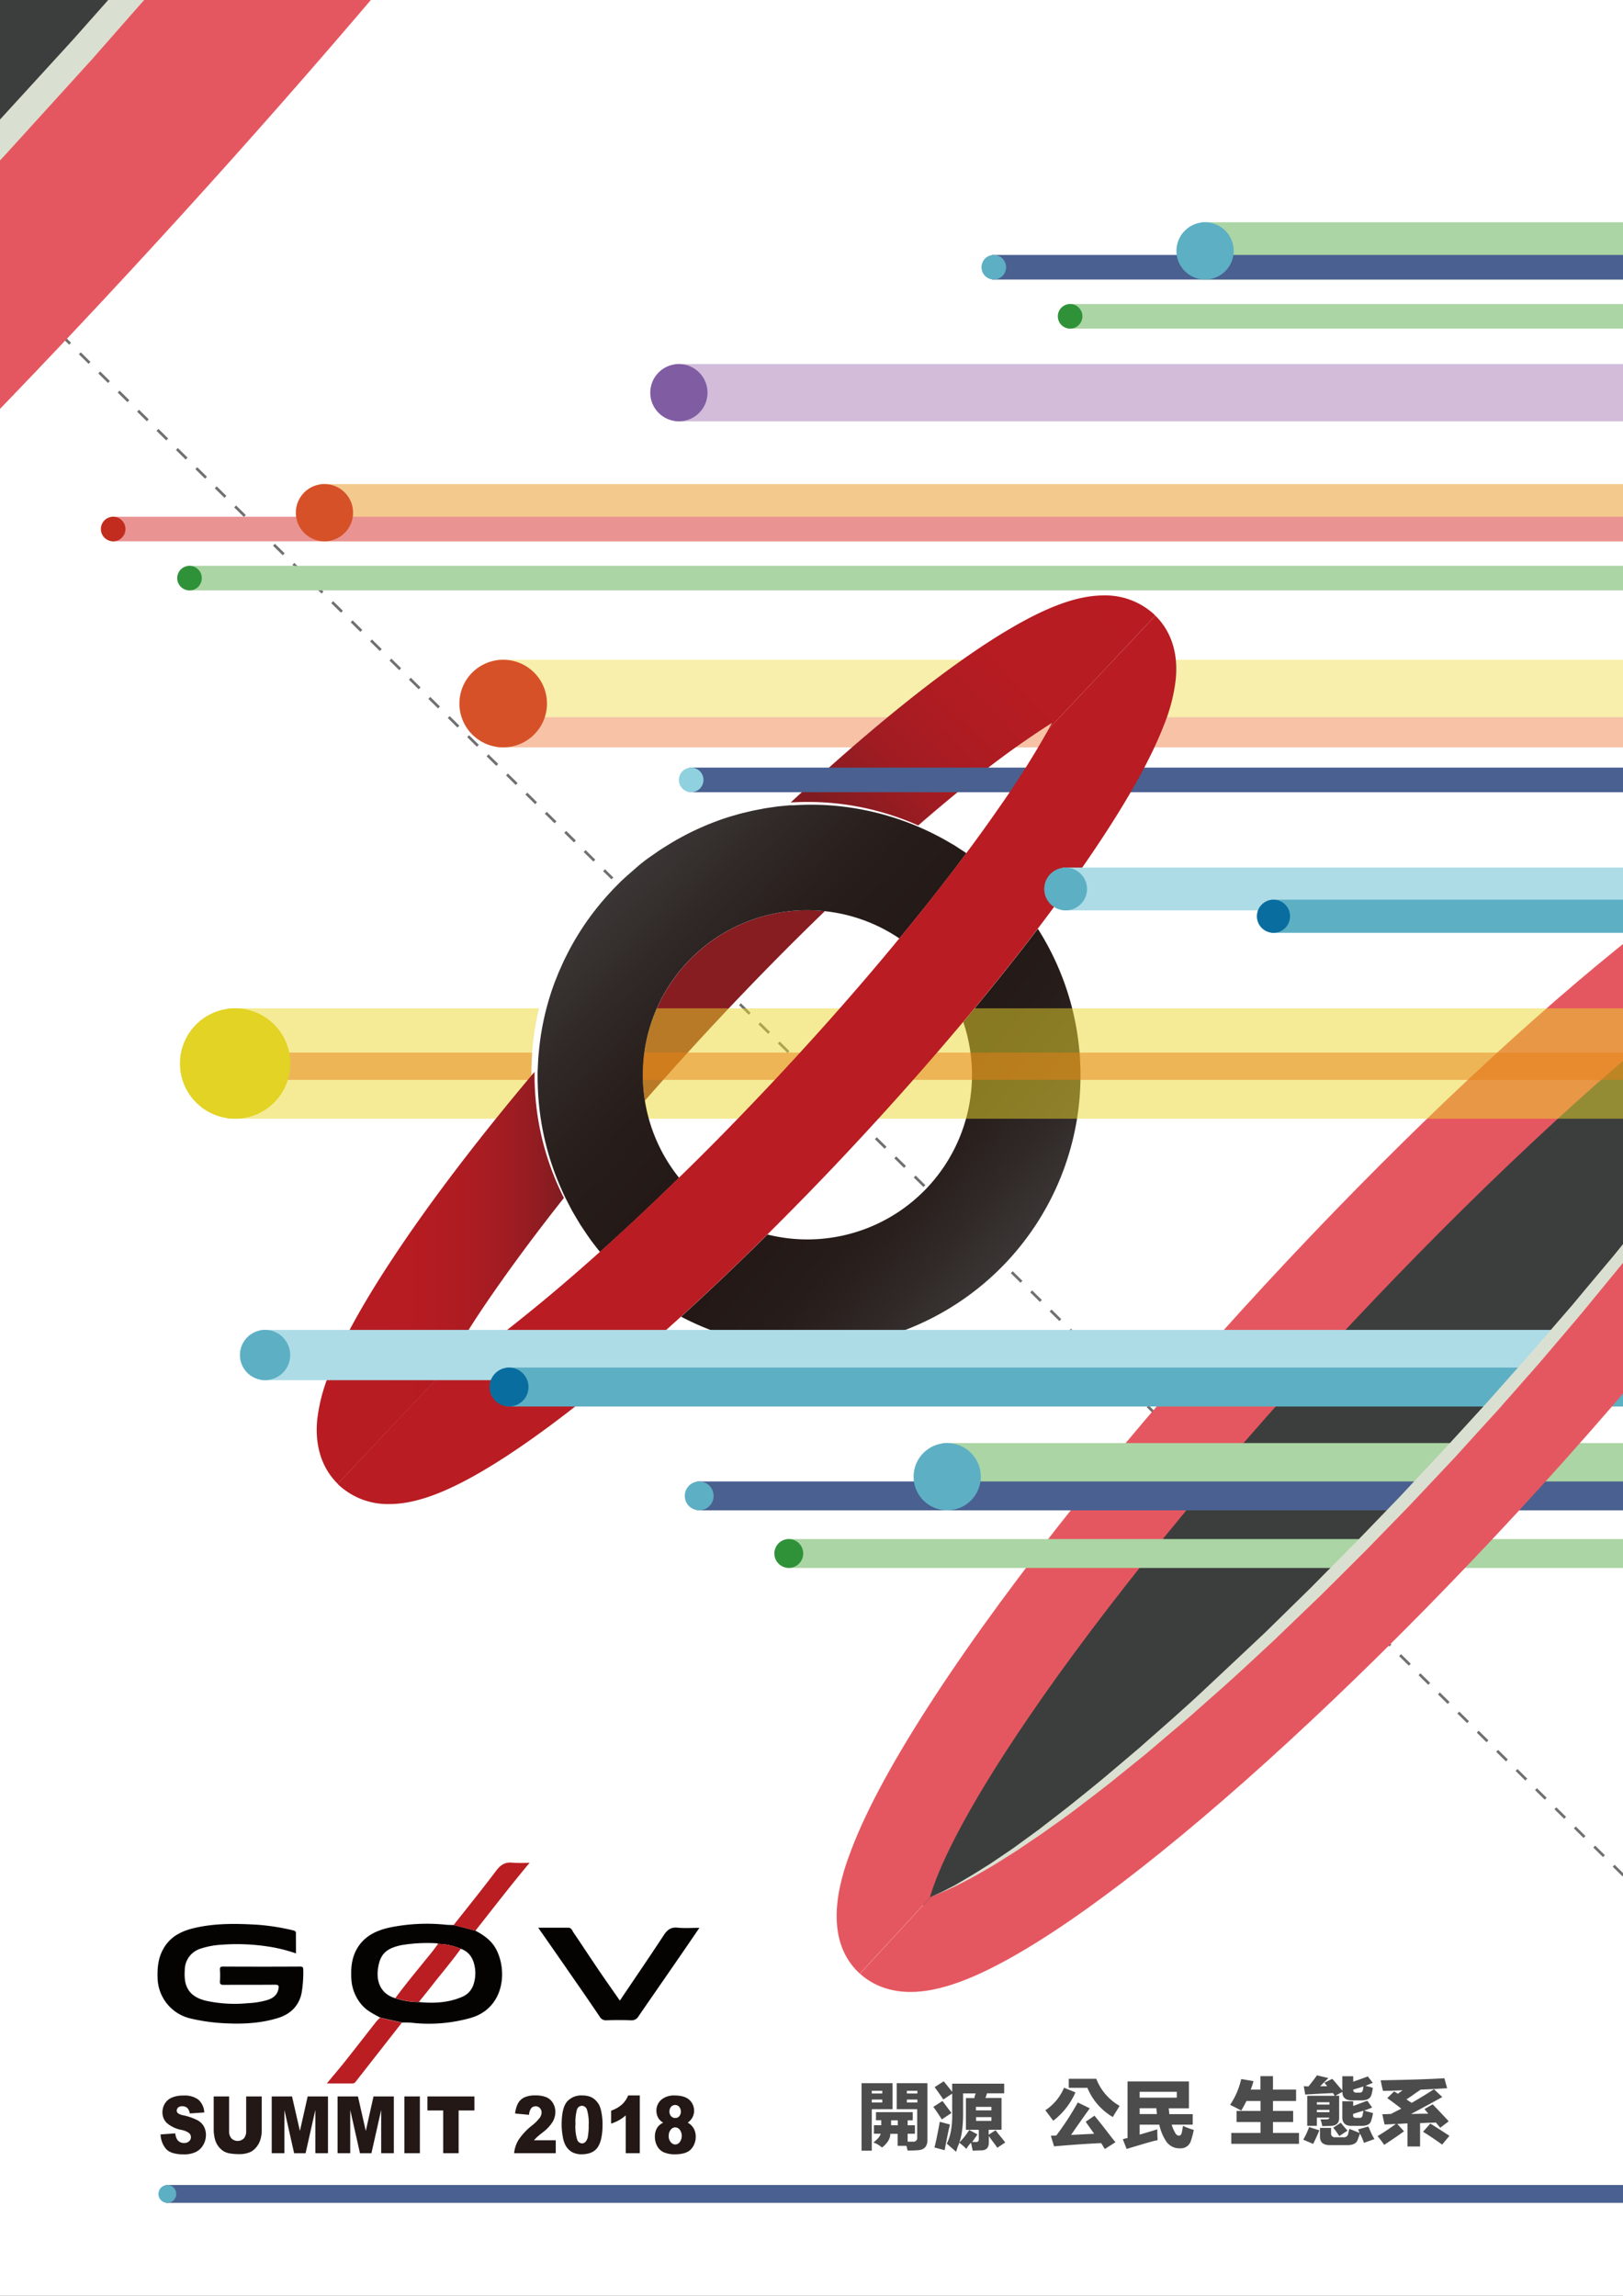 <svg id="Layer_1" data-name="Layer 1" xmlns="http://www.w3.org/2000/svg" xmlns:xlink="http://www.w3.org/1999/xlink" viewBox="0 0 595.28 841.89">
  <rect x="0" y="0" width="595.28" height="841.89" fill="#333333" stroke="none"/>
  <defs>
    <clipPath id="clip-path">
      <rect x="-5" y="-12" width="612" height="860" style="fill:none" />
    </clipPath>
    <linearGradient id="linear-gradient" x1="312.18" y1="409.19" x2="377.54" y2="463.47" gradientUnits="userSpaceOnUse">
      <stop offset="0" stop-color="#231815" />
      <stop offset="0.33" stop-color="#261c19" />
      <stop offset="0.68" stop-color="#302927" />
      <stop offset="1" stop-color="#3e3a39" />
    </linearGradient>
    <linearGradient id="linear-gradient-2" x1="219.1" y1="321.2" x2="297.1" y2="395.34" gradientUnits="userSpaceOnUse">
      <stop offset="0" stop-color="#3e3a39" />
      <stop offset="0.32" stop-color="#302927" />
      <stop offset="0.67" stop-color="#261c19" />
      <stop offset="1" stop-color="#231815" />
    </linearGradient>
    <linearGradient id="linear-gradient-3" x1="408.94" y1="212.71" x2="311.98" y2="304.86" gradientUnits="userSpaceOnUse">
      <stop offset="0" stop-color="#b81c22" />
      <stop offset="0.38" stop-color="#b61c22" />
      <stop offset="0.6" stop-color="#ad1c22" />
      <stop offset="0.78" stop-color="#a01c22" />
      <stop offset="0.93" stop-color="#8c1c21" />
      <stop offset="1" stop-color="#801c21" />
    </linearGradient>
    <linearGradient id="linear-gradient-4" x1="116.17" y1="468.59" x2="206.83" y2="468.59" xlink:href="#linear-gradient-3"
    />
  </defs>
  <title>hero-vertical</title>
  <g style="clip-path:url(#clip-path)">
    <rect x="-5" y="-12" width="612" height="860" style="fill:#fff" />
    <line x1="-163" y1="-60" x2="827" y2="916" style="fill:none;stroke:#70706e;stroke-miterlimit:10;stroke-dasharray:5" />
    <ellipse cx="520.68" cy="507.34" rx="265.31" ry="52.76" transform="translate(-205.14 548.45) rotate(-47.5)" style="fill:#3c3e3d"
    />
    <path d="M341.08,695.71c2.74-9.44,11.08-29.15,36.19-65.94,27.63-40.49,67.09-89,111.1-136.56,43.49-47,88.33-89.76,126.27-120.37,34.77-28.06,54.06-38.26,63.6-42l26.2-28.37c-3.4-3.07-9.31-6.63-18.42-6.63-10.6,0-23.57,4.72-40.81,14.86-14.58,8.57-31.81,20.86-51.21,36.51-39.14,31.58-85.22,75.49-129.76,123.63C414.6,524.54,371.4,578.37,342.6,622.47,328.2,644.53,318,663.21,312.37,678c-3,7.86-12.14,31.76,2.86,45.64l0.14,0.13,26-28.19Z"
      style="fill:#e55760" />
    <g style="opacity:0.8">
      <rect x="182.26" y="241.94" width="598.74" height="21.06" style="fill:#ecd92f;opacity:0.5" />
      <rect x="182.26" y="263" width="598.74" height="11.06" style="fill:#eb6721;opacity:0.5" />
    </g>
    <circle cx="184.56" cy="258" r="16.06" style="fill:#d65128" />
    <rect x="247.5" y="133.5" width="391.5" height="21" style="fill:#d2bcda" />
    <path d="M108.56,716.33a56.64,56.64,0,0,0-10.3-2.53,75.51,75.51,0,0,0-17.14-.64,29.58,29.58,0,0,0-7.41,1.38,8.23,8.23,0,0,0-5.94,8,17.17,17.17,0,0,0,.16,4.12c0.82,4.28,3.93,6.18,7.77,7.07a49.41,49.41,0,0,0,15.28.85,29.48,29.48,0,0,0,7.13-1.17c2-.66,3.53-1.72,4-3.94,0.26-1.16.16-1.67-1.25-1.66-6.24.07-12.48,0-18.72,0.06-1.11,0-1.58-.19-1.47-1.41a26.77,26.77,0,0,0,0-4c-0.06-1,.15-1.32,1.23-1.31q14,0.08,28,0c0.93,0,1.36.1,1.33,1.22a44.52,44.52,0,0,1-.65,8.71c-1.08,4.73-4.25,7.58-8.59,8.93-6.86,2.13-14,2.32-21.09,1.85a67.79,67.79,0,0,1-11.37-1.75,15.61,15.61,0,0,1-11.7-14.07c-0.2-4.05.08-8,2.21-11.62,2.64-4.5,6.85-6.42,11.65-7.5,7.61-1.7,15.3-1.55,23-1.08a81.69,81.69,0,0,1,12.66,2c0.75,0.17,1.21.28,1.19,1.18C108.53,711.45,108.56,713.81,108.56,716.33Z"
      style="fill:#050202;fill-rule:evenodd" />
    <path d="M174.38,708c3.09,1.66,5.91,3.61,7.6,6.82,4.21,8,2.89,21.39-9,25.07a56.29,56.29,0,0,1-20.75,2,29.61,29.61,0,0,0-4.74-.2l-8-1.8c-2.56-1.37-5.17-2.64-7.07-5a15.77,15.77,0,0,1-3.55-9.2c-0.26-4.19.16-8.23,2.54-11.86,2.66-4,6.67-5.87,11.18-6.92a67.65,67.65,0,0,1,21.19-1.07c0.88,0.07,1.76.06,2.64,0.09ZM169,714.63a21.82,21.82,0,0,0-8.31-1.79,1.21,1.21,0,0,0-.43-0.21,57.4,57.4,0,0,0-13,.67c-5.72,1.18-8,3.4-8.67,9-0.56,4.75,1.3,9,6.41,10.47a27.23,27.23,0,0,0,8.65,1.4c5.52,0.54,10.94.27,16.08-2a7.33,7.33,0,0,0,4-4.62,13.15,13.15,0,0,0,.39-6.35C173.57,718.12,172.07,715.72,169,714.63Z"
      style="fill:#050202;fill-rule:evenodd" />
    <path d="M197.4,706.9c3.81,0,7.38,0,11,0,1.2,0,1.46,1.05,1.94,1.76,3.11,4.59,6.15,9.23,9.26,13.82,2.52,3.71,5.11,7.36,7.75,11.16,5.45-8.1,10.87-16,16.11-24,1.31-2,2.66-3,5.13-2.74s5.15,0.06,7.93.06c-3,4.41-5.91,8.66-8.83,12.89-4.49,6.51-9,13-13.49,19.53a2.9,2.9,0,0,1-2.8,1.49c-3-.12-6-0.11-8.94,0a2.64,2.64,0,0,1-2.53-1.39q-4.66-6.89-9.42-13.72C206.19,719.5,201.89,713.34,197.4,706.9Z"
      style="fill:#050202;fill-rule:evenodd" />
    <path d="M174.38,708l-8.05-2c5.24-6.66,10.58-13.24,15.66-20,1.66-2.21,3.35-3.26,6.11-2.92a52.23,52.23,0,0,0,6.17,0C187.31,691.4,180.9,699.74,174.38,708Z"
      style="fill:#ba1e22;fill-rule:evenodd" />
    <path d="M139.4,739.93l8,1.8-16.9,21.59a1.43,1.43,0,0,1-1.21.71c-3,0-6,0-9.42,0,2.46-3,4.73-5.62,6.9-8.36,3.77-4.75,7.47-9.54,11.21-14.31A18.43,18.43,0,0,1,139.4,739.93Z"
      style="fill:#ba1e22;fill-rule:evenodd" />
    <path d="M169,714.63c-3.37,4.74-7.18,9.13-10.74,13.72-1.51,1.95-3.08,3.85-4.62,5.77a27.23,27.23,0,0,1-8.65-1.4c4.19-5.64,8.67-11,13.11-16.49,0.9-1.11,1.73-2.27,2.59-3.4A21.78,21.78,0,0,1,169,714.63Z"
      style="fill:#ba1e22;fill-rule:evenodd" />
    <path d="M356.5,394.16a60.37,60.37,0,0,1-75,58.55c-10.71,10.62-21.35,20.73-31.69,30.13A100,100,0,0,0,380.66,340.6c-8.36,11-17.54,22.47-27.35,34.17A60.1,60.1,0,0,1,356.5,394.16Z"
      style="fill:url(#linear-gradient)" />
    <path d="M302.53,334.14a60.37,60.37,0,0,0-66,69.49c8.36-9.58,17.09-19.25,26.08-28.87C275.89,360.55,289.34,346.87,302.53,334.14Z"
      style="fill:#871c21" />
    <rect x="83.35" y="369.76" width="754.65" height="40.48" style="fill:#ecd92f;opacity:0.5" />
    <rect x="86" y="386" width="758" height="10" style="fill:#e98017;opacity:0.5" />
    <path d="M262.61,374.77c-9,9.62-17.72,19.29-26.08,28.87a60.12,60.12,0,0,0,12.54,28.26c11.91-11.63,24-24,36-36.78,16-17.1,31.14-34.36,44.85-51a60,60,0,0,0-27.35-10C289.34,346.87,275.89,360.55,262.61,374.77Z"
      style="fill:none" />
    <path d="M281.48,452.71a60.37,60.37,0,0,0,71.82-77.95c-12.6,15-26.27,30.44-40.65,45.84C302.32,431.66,291.86,442.43,281.48,452.71Z"
      style="fill:none" />
    <path d="M180.6,474.54a316.2,316.2,0,0,0-18.82,30.27,322.65,322.65,0,0,0,30.06-21.72c8.95-7.15,18.42-15.21,28.22-24a100.41,100.41,0,0,1-13.22-19.81C197,451.63,188.21,463.5,180.6,474.54Z"
      style="fill:none" />
    <path d="M367,295.35a316.19,316.19,0,0,0,18.82-30.27,322.38,322.38,0,0,0-30.05,21.72c-6.12,4.89-12.49,10.21-19,15.89a100.17,100.17,0,0,1,17.69,10.17Q361.19,303.83,367,295.35Z"
      style="fill:none" />
    <circle cx="86.24" cy="390" r="20.24" style="fill:#e2d324" />
    <path d="M336.77,302.69a99.51,99.51,0,0,0-40.62-8.62c-2.07,0-4.11.07-6.15,0.19a100.21,100.21,0,0,0-93.93,98.79c0,0.37,0,.74,0,1.11a99.76,99.76,0,0,0,24,64.94c9.43-8.45,19.17-17.58,29-27.2a60.32,60.32,0,0,1,47.07-98.1,60.75,60.75,0,0,1,6.38.34,60,60,0,0,1,27.35,10c8.86-10.75,17.11-21.24,24.58-31.27A100.17,100.17,0,0,0,336.77,302.69Z"
      style="fill:url(#linear-gradient-2)" />
    <path d="M354.46,312.86l-2.74-1.77-1.49-1-1.85-1.07c-1.33-.77-2.85-1.67-4.62-2.55a96.69,96.69,0,0,0-13.07-5.67,101.08,101.08,0,0,0-17.83-4.5,98.24,98.24,0,0,0-21.7-1l-0.73,0-0.37,0-0.31,0-1.47.14-3,.29c-1.95.31-3.91,0.51-5.9,0.92l-3,.58c-1,.2-2,0.47-3,0.7-2,.44-4,1.07-6,1.64A99.82,99.82,0,0,0,244,310.48c-1.89,1.13-3.67,2.44-5.5,3.69s-3.56,2.64-5.24,4.11-3.36,2.93-5,4.43c-0.81.77-1.58,1.58-2.37,2.36s-1.56,1.6-2.3,2.43a99.24,99.24,0,0,0-15.25,21.76l-1.48,2.94-1.34,3c-0.47,1-.86,2-1.26,3s-0.82,2-1.17,3a98.19,98.19,0,0,0-5.44,24.46c-0.09,1-.21,2-0.26,3l-0.14,3-0.07,1.47,0,0.74v0.7q0,1.48.05,2.94a100.05,100.05,0,0,0,8.84,38.9c1.07,2.53,2.31,4.78,3.41,6.91,0.53,1.08,1.15,2,1.7,3l1.6,2.67c2.18,3.29,3.92,5.89,5.26,7.53l2,2.59-2.11-2.49a91.9,91.9,0,0,1-5.62-7.31l-1.72-2.64c-0.59-.93-1.26-1.88-1.83-2.93-1.17-2.07-2.52-4.31-3.7-6.83s-2.39-5.21-3.6-8.09l-1.6-4.53c-0.54-1.55-.94-3.18-1.43-4.83a101.5,101.5,0,0,1-3.39-21.86A98.38,98.38,0,0,1,197,372.93a105.79,105.79,0,0,1,3.5-12.64,96.71,96.71,0,0,1,5.29-12.36,98.57,98.57,0,0,1,7-11.72,97.32,97.32,0,0,1,8.6-10.75c0.77-.86,1.55-1.7,2.38-2.5s1.62-1.64,2.45-2.42c1.7-1.55,3.38-3.12,5.17-4.55s3.6-2.82,5.41-4.21,3.73-2.62,5.67-3.77,3.89-2.3,5.85-3.39c1-.53,2-1,3-1.5l1.5-.74,1.52-.67a100.9,100.9,0,0,1,12.29-4.57c2.08-.57,4.12-1.19,6.19-1.62,1-.22,2.05-0.49,3.08-0.67l3.08-.53c2-.36,4.1-0.54,6.11-0.8l3-.22,1.47-.11,0.43,0h0.37l0.73,0a100.19,100.19,0,0,1,22,1.54,91.67,91.67,0,0,1,18,5.12A97.37,97.37,0,0,1,344,306c0.86,0.5,1.7.93,2.44,1.41l2.09,1.35,1.8,1.16,1.44,1Z"
      style="fill:#fff" />
    <path d="M423.1,225.11a26.45,26.45,0,0,0-18.34-6.76c-9.1,0-19.81,3.76-33.68,11.84-11.12,6.47-24.21,15.7-38.88,27.43-13.21,10.55-27.47,23-42.19,36.65,2-.12,4.08-0.19,6.15-0.19a99.51,99.51,0,0,1,40.62,8.62c6.55-5.68,12.92-11,19-15.89a322.38,322.38,0,0,1,30.05-21.72c-0.37.69-.76,1.42-1.17,2.16l39.07-41.47C423.54,225.54,423.33,225.32,423.1,225.11Z"
      style="fill:url(#linear-gradient-3)" />
    <path d="M180.6,474.54c7.61-11,16.45-22.91,26.23-35.25a99.47,99.47,0,0,1-10.77-45.13c0-.37,0-0.74,0-1.11-20.69,24.53-38.6,48-52.23,68.71-11,16.64-18.76,30.81-23.13,42.14a63.23,63.23,0,0,0-4.37,16.92c-0.87,9.55,1.74,17.58,7.54,23.3L163,502.63A330.92,330.92,0,0,1,180.6,474.54Z"
      style="fill:url(#linear-gradient-4)" />
    <rect x="252.86" y="281.49" width="594.14" height="9.02" style="fill:#496090" />
    <circle cx="253.51" cy="286" r="4.51" style="fill:#8fd1df" />
    <path d="M423.76,225.76L384.7,267.24A330.81,330.81,0,0,1,367,295.35q-5.83,8.46-12.58,17.51c-7.47,10-15.72,20.52-24.58,31.27C316.17,360.77,301,378,285,395.12c-12,12.79-24,25.15-36,36.78-9.86,9.62-19.59,18.75-29,27.2-9.8,8.78-19.27,16.84-28.22,24a322.67,322.67,0,0,1-30.06,21.72c0.37-.7.77-1.43,1.18-2.18l-39.08,41.49c0.22,0.22.44,0.44,0.67,0.65a26.46,26.46,0,0,0,18.34,6.77c9.1,0,19.81-3.76,33.68-11.84,11.12-6.48,24.2-15.7,38.88-27.43,10.85-8.66,22.4-18.58,34.34-29.43,10.35-9.4,21-19.51,31.69-30.13,10.38-10.29,20.83-21,31.17-32.11,14.39-15.39,28-30.81,40.65-45.84,9.82-11.7,19-23.16,27.35-34.17,8.63-11.37,16.41-22.27,23.14-32.47,11-16.63,18.76-30.81,23.13-42.14a63.19,63.19,0,0,0,4.38-16.92C432.18,239.51,429.57,231.48,423.76,225.76Z"
      style="fill:#b91c22" />
    <circle cx="249" cy="144" r="10.5" style="fill:#805ca3" />
    <rect x="68.86" y="207.49" width="594.14" height="9.02" style="fill:#abd5a4" />
    <circle cx="69.51" cy="212" r="4.51" style="fill:#2f9239" />
    <rect x="95.9" y="487.69" width="679.98" height="18.43" style="fill:#addce7" />
    <circle cx="97.22" cy="496.9" r="9.22" style="fill:#5dafc4" />
    <rect x="185.68" y="501.5" width="526.81" height="14.28" style="fill:#5dafc4" />
    <circle cx="186.7" cy="508.64" r="7.14" style="fill:#0a6d9f" />
    <rect x="117.5" y="177.51" width="516.5" height="21" style="fill:#f3c98e" />
    <rect x="40.86" y="189.49" width="594.14" height="9.02" style="fill:#ea9393" />
    <circle cx="41.51" cy="194" r="4.51" style="fill:#c22c1f" />
    <circle cx="119" cy="188.01" r="10.5" style="fill:#d65128" />
    <rect x="288.56" y="564.39" width="697.43" height="10.59" style="fill:#abd5a4" />
    <circle cx="289.31" cy="569.68" r="5.29" style="fill:#2f9239" />
    <rect x="345.65" y="529.19" width="606.3" height="24.65" style="fill:#abd5a4" />
    <rect x="255.69" y="543.26" width="697.43" height="10.59" style="fill:#496090" />
    <circle cx="256.45" cy="548.55" r="5.29" style="fill:#5dafc4" />
    <rect x="60.91" y="801.26" width="555.17" height="6.55" style="fill:#496090" />
    <circle cx="61.38" cy="804.54" r="3.28" style="fill:#5dafc4" />
    <circle cx="347.41" cy="541.52" r="12.33" style="fill:#5dafc4" />
    <rect x="389.73" y="318.15" width="579.27" height="15.7" style="fill:#addce7" />
    <circle cx="390.85" cy="326" r="7.85" style="fill:#5dafc4" />
    <rect x="466.21" y="329.92" width="448.79" height="12.16" style="fill:#5dafc4" />
    <circle cx="467.08" cy="336" r="6.08" style="fill:#0a6d9f" />
    <rect x="391.85" y="111.49" width="594.13" height="9.02" style="fill:#abd5a4" />
    <circle cx="392.5" cy="116" r="4.51" style="fill:#2f9239" />
    <rect x="440.49" y="81.51" width="516.5" height="21" style="fill:#abd5a4" />
    <rect x="363.85" y="93.49" width="594.13" height="9.02" style="fill:#496090" />
    <circle cx="364.5" cy="98" r="4.51" style="fill:#5dafc4" />
    <circle cx="441.99" cy="92.01" r="10.5" style="fill:#5dafc4" />
    <path d="M203.85,789.6H188.56a11.79,11.79,0,0,1,1.59-4.83,23,23,0,0,1,5-5.35,15.73,15.73,0,0,0,2.86-2.87,3.48,3.48,0,0,0,.63-1.86,2.32,2.32,0,0,0-.62-1.63,2.16,2.16,0,0,0-3.15,0,4.6,4.6,0,0,0-.83,2.46l-5.1-.47a10.08,10.08,0,0,1,1.1-3.81,5.3,5.3,0,0,1,2.26-2.1,9.14,9.14,0,0,1,4-.73,10.16,10.16,0,0,1,4.18.7,5.27,5.27,0,0,1,2.35,2.14,6.2,6.2,0,0,1,.86,3.23,7.27,7.27,0,0,1-1,3.63,14.36,14.36,0,0,1-3.57,3.81q-1.54,1.21-2.06,1.69t-1.22,1.26h8v4.71Z"
      style="fill:#231815" />
    <path d="M206,779.11q0-5.93,1.88-8.31a6.87,6.87,0,0,1,5.73-2.37,7.65,7.65,0,0,1,3,.52,5.56,5.56,0,0,1,1.94,1.35A7.14,7.14,0,0,1,219.8,772a9.85,9.85,0,0,1,.69,2.14A22.53,22.53,0,0,1,221,779q0,5.67-1.69,8.29T213.5,790a7.33,7.33,0,0,1-3.74-.84,6.44,6.44,0,0,1-2.34-2.46,10.07,10.07,0,0,1-1-3.15A24.29,24.29,0,0,1,206,779.11Zm5.05,0a15.89,15.89,0,0,0,.62,5.43,2,2,0,0,0,1.79,1.46,1.77,1.77,0,0,0,1.34-.62,4,4,0,0,0,.84-2,23.21,23.21,0,0,0,.27-4.16,16.34,16.34,0,0,0-.62-5.57,2,2,0,0,0-1.86-1.43,1.92,1.92,0,0,0-1.83,1.46A17.2,17.2,0,0,0,211.08,779.12Z"
      style="fill:#231815" />
    <path d="M234.66,768.43V789.6H229.5V775.73a15.5,15.5,0,0,1-2.42,1.75,17.61,17.61,0,0,1-2.93,1.28V774a11.89,11.89,0,0,0,4-2.29,9.28,9.28,0,0,0,2.25-3.29h4.21Z"
      style="fill:#231815" />
    <path d="M243.26,778.41a5,5,0,0,1-1.75-1.62,5.25,5.25,0,0,1-.75-2.81,5.16,5.16,0,0,1,2.16-4.27,7.21,7.21,0,0,1,4.47-1.28q3.68,0,5.43,1.59a5.38,5.38,0,0,1,1.06,6.63,6.14,6.14,0,0,1-1.65,1.76,5.38,5.38,0,0,1,2.22,2.14,6,6,0,0,1,.73,3,6.82,6.82,0,0,1-.63,2.92,5.73,5.73,0,0,1-1.55,2.09,5.93,5.93,0,0,1-2.29,1.09,11.8,11.8,0,0,1-2.92.35,10.1,10.1,0,0,1-4.45-.78,5.28,5.28,0,0,1-2.34-2.3,7.16,7.16,0,0,1-.8-3.39,6,6,0,0,1,.75-3.1A4.89,4.89,0,0,1,243.26,778.41Zm2,4.87a3.37,3.37,0,0,0,.74,2.25,2.17,2.17,0,0,0,1.69.87,2.1,2.1,0,0,0,1.64-.89,3.85,3.85,0,0,0,0-4.51,2.16,2.16,0,0,0-1.69-.88A2.1,2.1,0,0,0,246,781,3.49,3.49,0,0,0,245.27,783.28Zm0.28-9a2.51,2.51,0,0,0,.59,1.74,2,2,0,0,0,1.58.66,1.82,1.82,0,0,0,1.44-.65,2.5,2.5,0,0,0,.56-1.69,2.57,2.57,0,0,0-.59-1.75,2,2,0,0,0-3,0A2.49,2.49,0,0,0,245.55,774.32Z"
      style="fill:#231815" />
    <path d="M58.9,782.71l5.39-.38A5.07,5.07,0,0,0,65,784.6a2.86,2.86,0,0,0,2.5,1.26,2.56,2.56,0,0,0,1.87-.65,2,2,0,0,0,.66-1.5,2,2,0,0,0-.63-1.45,6.76,6.76,0,0,0-2.9-1.21,11.63,11.63,0,0,1-5.32-2.53,5.4,5.4,0,0,1-1.6-4,6,6,0,0,1,.82-3,5.63,5.63,0,0,1,2.46-2.24,10.29,10.29,0,0,1,4.51-.82,8.39,8.39,0,0,1,5.36,1.48,6.68,6.68,0,0,1,2.2,4.72l-5.34.36a3.43,3.43,0,0,0-.89-2,2.65,2.65,0,0,0-1.88-.64,2.08,2.08,0,0,0-1.49.48,1.54,1.54,0,0,0-.5,1.16,1.22,1.22,0,0,0,.41.89,4.32,4.32,0,0,0,1.9.77,21.75,21.75,0,0,1,5.32,1.84,5.89,5.89,0,0,1,2.34,2.31,6.46,6.46,0,0,1,.73,3.08,7.26,7.26,0,0,1-1,3.69,6.36,6.36,0,0,1-2.73,2.56,9.87,9.87,0,0,1-4.42.87q-4.68,0-6.48-2A8.6,8.6,0,0,1,58.9,782.71Z"
      style="fill:#231815" />
    <path d="M90.32,768.78H96v12.4a11.73,11.73,0,0,1-.51,3.48,7.72,7.72,0,0,1-1.59,2.87,6.33,6.33,0,0,1-2.27,1.72,10.18,10.18,0,0,1-4,.7,22.07,22.07,0,0,1-2.92-.21,7,7,0,0,1-2.65-.84,7.46,7.46,0,0,1-3.15-4.19,14,14,0,0,1-.53-3.52v-12.4h5.65v12.7a3.93,3.93,0,0,0,.83,2.66,3.26,3.26,0,0,0,4.6,0,3.92,3.92,0,0,0,.83-2.67v-12.7Z"
      style="fill:#231815" />
    <path d="M99.66,768.78h7.45L110,781.45l2.85-12.67h7.45V789.6h-4.64V773.73l-3.58,15.88h-4.2l-3.57-15.87V789.6H99.66V768.78Z"
      style="fill:#231815" />
    <path d="M123.84,768.78h7.45l2.87,12.67L137,768.78h7.45V789.6h-4.64V773.73l-3.58,15.88h-4.2l-3.57-15.87V789.6h-4.64V768.78Z"
      style="fill:#231815" />
    <path d="M148.31,768.78H154V789.6h-5.68V768.78Z" style="fill:#231815" />
    <path d="M156.76,768.78H174v5.14h-5.78V789.6h-5.67V773.92h-5.78v-5.14Z" style="fill:#231815" />
    <path d="M704.66,302.71l-0.22-.2-26.2,28.37,0.58-.22c-2.74,9.44-11.08,29.15-36.18,65.93-27.64,40.49-67.09,89-111.1,136.56-43.49,47-88.33,89.76-126.27,120.37-35.09,28.32-54.42,38.44-63.84,42.06l-26,28.19c3.39,3.09,9.32,6.7,18.51,6.7,10.6,0,23.57-4.72,40.81-14.86,14.58-8.57,31.81-20.86,51.21-36.51,39.14-31.58,85.23-75.49,129.76-123.63C605.3,501.82,648.49,448,677.29,403.88c14.41-22.06,24.58-40.74,30.23-55.53C710.53,340.5,719.67,316.59,704.66,302.71Z"
      style="fill:#e55760" />
    <path d="M678.24,330.88l0.57-.24h0v0a115.83,115.83,0,0,1-5.39,14.78c-1.07,2.4-2.23,4.75-3.35,7.13s-2.4,4.67-3.6,7-2.48,4.63-3.78,6.91-2.56,4.59-3.89,6.85l-4.07,6.74c-1.35,2.25-2.7,4.51-4.14,6.7l-4.27,6.61-2.14,3.31c-0.73,1.13-1.47,2.18-2.21,3.27l-8.86,13C627,421.48,620.89,430,614.5,438.36S601.67,455,595.18,463.22l-10,12.19-5,6.09-5.08,6-10.21,12-10.4,11.82-5.21,5.9L544,523l-10.58,11.66-10.79,11.45-5.39,5.72-5.48,5.65-11,11.3-11.15,11.11-5.59,5.54-5.68,5.45L467,601.78c-7.7,7.13-15.35,14.31-23.27,21.21-3.93,3.48-7.83,7-11.85,10.36s-8,6.83-12,10.17l-12.26,9.89c-4.13,3.28-8.3,6.41-12.46,9.61s-8.52,6.16-12.77,9.24l-6.53,4.41-3.26,2.2-3.33,2.1c-4.41,2.84-8.95,5.5-13.54,8l-3.5,1.81-1.75.9-1.79.82c-1.2.54-2.38,1.11-3.59,1.61l-3.66,1.44L345,694c1.18-.56,2.33-1.19,3.5-1.78l1.74-.9,1.7-1,3.4-2c2.26-1.31,4.45-2.75,6.67-4.12,1.12-.68,2.2-1.41,3.28-2.15l3.24-2.2,3.24-2.2,3.17-2.31,6.34-4.62c4.12-3.22,8.29-6.35,12.37-9.63s8.19-6.57,12.17-9.91l12-10.16c7.83-6.93,15.75-13.77,23.38-20.92s15.26-14.31,22.87-21.48l11.22-11,5.6-5.49,5.51-5.58,11.05-11.14,10.89-11.28,5.44-5.65,5.37-5.74,10.73-11.46,10.59-11.58,5.29-5.79,5.21-5.87,10.41-11.74,10.25-11.88,5.13-5.93,5-6,10.07-12,9.87-12.2c3.33-4,6.54-8.17,9.76-12.28s6.51-8.2,9.6-12.4l9.43-12.52,9.19-12.75c0.75-1.06,1.56-2.13,2.27-3.18l2.21-3.24,4.43-6.47c1.51-2.14,2.93-4.33,4.35-6.52l4.29-6.57c1.41-2.2,2.74-4.45,4.11-6.68s2.74-4.45,4-6.74,2.62-4.53,3.83-6.84,2.43-4.63,3.58-7a115.53,115.53,0,0,0,6.06-14.46l0,0Z"
      style="fill:#dae0d1" />
    <ellipse cx="-25" cy="1.16" rx="546.12" ry="108.6" transform="translate(-8.96 -18.06) rotate(-47.5)" style="fill:#3c3e3d"
    />
    <path d="M-394.71,388.92c5.64-19.43,22.8-60,74.49-135.73C-263.33,169.84-182.11,70-91.52-27.92-2-124.68,90.31-212.68,168.41-275.7c71.57-57.75,111.28-78.75,130.92-86.38l53.93-58.39c-7-6.32-19.16-13.65-37.93-13.65-21.82,0-48.52,9.72-84,30.6-30,17.65-65.48,42.94-105.41,75.16C45.34-263.35-49.52-173-141.19-73.88c-102.17,110.44-191.09,221.25-250.37,312-29.65,45.4-50.59,83.86-62.23,114.31-6.18,16.17-25,65.38,5.9,94l0.29,0.26,53.6-58Z"
      style="fill:#e55760" />
    <path d="M353.72-420.07l-0.46-.41-53.93,58.39,1.19-.46c-5.65,19.44-22.81,60-74.48,135.71C169.15-143.48,87.92-43.65-2.67,54.28-92.19,151-184.5,239-262.6,302.06c-72.24,58.29-112,79.13-131.42,86.59l-53.6,58c7,6.36,19.18,13.8,38.1,13.8,21.82,0,48.51-9.72,84-30.6,30-17.65,65.48-42.94,105.41-75.16,80.57-65,175.43-155.39,267.1-254.49C149.18-10.2,238.09-121,297.38-211.8,327-257.2,348-295.66,359.61-326.1,365.79-342.28,384.61-391.48,353.72-420.07Z"
      style="fill:#e55760" />
    <path d="M299.33-362.08l1.18-.49,0.06,0,0,0.06-2.32,7.76c-0.85,2.56-1.81,5.08-2.71,7.63-0.46,1.27-.91,2.55-1.39,3.81l-1.56,3.74-3.12,7.49c-0.5,1.26-1.09,2.47-1.67,3.69L286-324.75l-3.46,7.33c-1.11,2.47-2.43,4.83-3.65,7.24L275.2-303c-1.26,2.39-2.45,4.83-3.78,7.18l-4,7.06c-2.68,4.69-5.28,9.44-8,14.09L251-260.8l-4.2,6.94c-1.38,2.33-2.9,4.56-4.34,6.85l-8.8,13.61-4.4,6.81c-1.5,2.34-3,4.48-4.55,6.73l-18.24,26.72c-12.61,17.56-25.2,35.18-38.34,52.31-12.86,17.37-26.41,34.2-39.78,51.17L107.83-64.58,97.56-52,87.09-39.68Q76.63-27.31,66.08-15L44.68,9.31,34,21.47l-10.89,12L1.3,57.46-20.91,81-32,92.8-43.3,104.44l-22.6,23.25q-11.45,11.47-23,22.87L-100.37,162l-11.7,11.21c-7.81,7.46-15.57,15-23.42,22.4l-23.78,22c-7.89,7.38-16.06,14.45-24.13,21.64s-16.11,14.39-24.4,21.33-16.41,14.06-24.75,20.93l-25.23,20.35L-261,304.4l-3.21,2.46-6.42,4.92-12.84,9.84-3.22,2.45-3.29,2.38-6.58,4.75-13.16,9.49-13.43,9.1-6.71,4.54-6.87,4.31-6.87,4.3-3.44,2.15c-1.15.71-2.34,1.36-3.5,2l-7,4c-2.36,1.32-4.64,2.76-7.07,4l-7.21,3.72-3.6,1.85-3.69,1.69c-2.47,1.1-4.89,2.29-7.39,3.32l-7.53,3,7.38-3.31c2.44-1.15,4.8-2.45,7.2-3.66l3.59-1.85,3.5-2,7-4c2.36-1.3,4.59-2.81,6.88-4.22l6.83-4.3c1.13-.72,2.29-1.41,3.4-2.17l3.34-2.27,6.67-4.55,6.66-4.55L-325,347-312,337.5l12.77-9.85,6.38-4.92,3.19-2.46,3.14-2.55,12.58-10.18,6.29-5.08,3.15-2.54,3.05-2.59,24.61-20.91c16.12-14.27,32.41-28.34,48.14-43.06,16-14.46,31.41-29.46,47.08-44.22,7.74-7.48,15.39-15.06,23.09-22.58l11.53-11.3,11.35-11.49,22.75-22.93,22.41-23.23L-39.28,86l11.05-11.81L-6.15,50.56l21.8-23.84,10.9-11.92L37.27,2.73,58.7-21.44,79.79-45.9,90.35-58.11l10.38-12.37,20.72-24.78,20.31-25.11,5.1-6.26,2.55-3.13,2.49-3.18,10-12.71,10-12.71c1.65-2.12,3.34-4.22,5-6.37l4.84-6.45L201-197l18.91-26.25c1.55-2.18,3.21-4.38,4.67-6.55l4.55-6.66,9.12-13.32c1.51-2.23,3.09-4.41,4.54-6.68l4.4-6.76,8.8-13.53c2.89-4.54,5.62-9.17,8.44-13.75l4.2-6.89c1.42-2.29,2.68-4.66,4-7l4-7c1.31-2.35,2.71-4.65,3.91-7.06l3.73-7.16,1.87-3.58c0.62-1.19,1.26-2.38,1.8-3.61l3.45-7.3,1.73-3.65c0.54-1.23,1-2.48,1.56-3.72,1-2.49,2.1-5,3.06-7.48l2.68-7.63,0,0Z"
      style="fill:#dae0d1" />
    <path d="M316,763.92h11.36v9.54h-7.61v15.22H316V763.92Zm3.75,2.79v1h3.86v-1h-3.86Zm0,4.29h3.86v-1.07h-3.86V771Zm1.61,3.54h13.4v3H332.9v1.82h2.68v3.11H332.9v2.9h2a1.33,1.33,0,0,0,1.5-1.5v-10.4h-7.5v-9.54h11.26v20.58q0.11,3.86-3.65,4-1.29.11-3.64,0.11a3.53,3.53,0,0,0-.21-0.86,7.72,7.72,0,0,0-.21-0.86h-3.22v-4.4h-2.68q0,2.57-3,5a5.2,5.2,0,0,1-.75-0.54,9.07,9.07,0,0,0-2.47-1.29q2.36-1.82,2.68-3.22h-2.47v-3.11h2.68v-1.82h-1.93v-3Zm5.47,3v1.82h2.46v-1.82h-2.46Zm5.79-10.83v1h3.86v-1h-3.86Zm0,3.22V771h3.86v-1.07h-3.86Z"
      style="fill:#4b4c4b" />
    <path d="M345.66,770.46q0.54,0.64,1.39,1.82l1.93,2.57-3.54,2.36q-0.86-1.39-2.79-4.18,0.11,0.22-.32-0.43Zm-1,7.61,3.75,1c-0.07.43-.21,1-0.43,1.82q-1,4.82-1.5,7.61l-3.75-1Q343.51,784.62,344.69,778.08Zm20.48,3.11q0.43,0.54,1.07,1.39,1.71,2,2.47,3.11l-2.9,1.93q-0.54-.86-1.71-2.36l-1.39-1.93v2.36q0,2.79-2.68,2.89-1.72,0-3.22.11-0.11-.54-0.43-1.93a7.11,7.11,0,0,0-.21-1,14.58,14.58,0,0,0-1.29,1.61,2.58,2.58,0,0,1-.43.64,24.22,24.22,0,0,0-2.57-2.25,10.23,10.23,0,0,1-.54,1.39l-0.64,1.93-3.43-3q2.25-4.07,2-12.33v-6l-3.22,2.14a4,4,0,0,1-.54-0.75q-1.72-2.47-2.68-3.75l3.32-2.14q1.61,1.93,3.11,3.86v-3h19.08v3.54h-6.33a16.16,16.16,0,0,1-.54,1.72h5.9V781h-4.72v1.82Zm-10.94-11.79h3.22v-0.21a8.21,8.21,0,0,1,.43-1.5h-4.61v5.9q0.11,8.15-1.39,12.12a27.24,27.24,0,0,0,3.65-4.61l3,1.61q-1,1.5-1.93,2.79H358a0.9,0.9,0,0,0,1-1.07V781h-4.72V769.39Zm3.75,3.22v1.29h5.68v-1.29H358Zm5.68,5.15v-1.39H358v1.39h5.68Z"
      style="fill:#4b4c4b" />
    <path d="M383.41,773.85a18.4,18.4,0,0,0,6.86-8.26l4.18,1.71a26.53,26.53,0,0,1-8.15,10.4q-0.54-.75-1.93-2.57Zm18,2q1.93,2.25,6.11,7.72,1.07,1.39,1.61,2l-3.86,2.47a4.08,4.08,0,0,1-.54-0.75,13.09,13.09,0,0,0-.86-1.39q-7.29.32-17.26,1.18l-1.18-3.86,2-.11A104.58,104.58,0,0,0,395.31,771l4.4,2.14q-1.18,1.61-4.72,6.65-1.5,2.15-2.14,3.11l8.47-.43-3.11-4.4Zm9.22-3.65q-0.32.64-1.18,2t-1.29,2.14a22.24,22.24,0,0,1-9.33-10.72H392v-3.32h10.08A19.54,19.54,0,0,0,410.64,772.24Z"
      style="fill:#4b4c4b" />
    <path d="M424.47,780.82q0,2,.11,4-1.18.21-3.43,0.86-5.14,1.5-7.93,2.36l-1.39-3.54a6,6,0,0,1,1.72-.43v-20.8h22.52v9.86h-7.4l0.21,2.14h8.58v3.86h-7.72a14.42,14.42,0,0,0,1.29,3,1.76,1.76,0,0,0,1.39,1.07,1.17,1.17,0,0,0,1-1.07,16.13,16.13,0,0,0,.43-2.57,28.37,28.37,0,0,0,4,1.5,32.19,32.19,0,0,1-1.07,4.07,3.87,3.87,0,0,1-3.86,2.68,5.87,5.87,0,0,1-5.47-3,17.74,17.74,0,0,1-2.25-5.68H418v3.65q1.5-.43,4.72-1.39ZM418,767.09v2.14h13.62v-2.14H418Zm6.33,8.15-0.21-2.14H418v2.14h6.33Z"
      style="fill:#4b4c4b" />
    <path d="M451.61,782.17h10.72v-4h-8.79v-4.07h8.79v-3.65h-5.15q-0.54,1.07-1.72,3.22c0.07-.14,0,0-0.21.32q-0.86-.53-4.07-2.14a27.85,27.85,0,0,0,4.07-9.44l4.5,0.75q-0.43,1.61-1,3.11h3.54v-4.93h4.61v4.93h8.47v4.18h-8.47v3.65h7.4v4.07h-7.4v4h9.54v4H451.61v-4Z"
      style="fill:#4b4c4b" />
    <path d="M478,784.63a26.13,26.13,0,0,0,2.14-4.61l3.75,1.18q-0.64,1.72-2.25,5Zm10.62-22.3q0.64,0.64,1.71,1.93l2,2.36v-5.25h4v2q3.43-1.18,5.36-1.93l1.82,2.36-2.68,1.07a21.84,21.84,0,0,0,2.14.54q-0.32,0,.54.21a12.87,12.87,0,0,1-.54,2.68q-0.64,1.93-3.54,1.93h-3.54q-3.54,0-3.54-3.11l-2.57,1.39h1.39v7.93q0.11,2.89-2.68,3.11-1.61.11-3.54,0.11a11.36,11.36,0,0,0-.64-2.47h2.25q1,0,1-.64H483v3h-3.54v-11h10.08a11.46,11.46,0,0,0-.64-1q-5.15.22-10.18,0.54L478.2,765a12.11,12.11,0,0,0,1.72.11q1.93-2.36,3.11-4.07l4.18,1-3,3h2.57l-1-1.29ZM483,770.91v0.86h4.61v-0.86H483Zm0,2.79v0.86h4.61V773.7H483Zm11.47,8.79q0.21-.86.43-1.82,1.93,0.75,3.75,1.5a10.11,10.11,0,0,0-.54-1.29l3.75-1.07q0.21,0.43.54,1.18a23.74,23.74,0,0,0,1.72,3.43l-3.86,1.39A18.61,18.61,0,0,0,499.1,783l-0.32-.64a5.56,5.56,0,0,1-.54,1.5,3.54,3.54,0,0,1-.21.64q-0.64,2.25-4.18,2.14H488q-4,.11-3.86-3.32v-3h4.07v1.93a1.33,1.33,0,0,0,1.5,1.5h3A1.54,1.54,0,0,0,494.49,782.49ZM489,780.24l2.79-1.82a35.85,35.85,0,0,0,2.46,2.89l-3,2q-0.54-.75-1.5-2.14A12.13,12.13,0,0,1,489,780.24Zm12.54-9.86,1.72,2.47a20,20,0,0,1-2.9,1.07,9.94,9.94,0,0,0,1.72.54c0.71,0.21,1.21.36,1.5,0.43a13.58,13.58,0,0,1-.64,2.68q-0.43,2-3.54,2h-3.54q-3.65.11-3.54-3.43v-5.58h4v1.72q1.5-.54,4-1.5A12.91,12.91,0,0,1,501.57,770.37Zm-1.82,5.36a10.49,10.49,0,0,0,.32-1.72q-1.82.54-3.75,1.18v0.43q-0.11,1,1.07,1h1.18A1,1,0,0,0,499.75,775.73Zm0.11-9.22a1.51,1.51,0,0,0,.11-0.64,4.6,4.6,0,0,0,.11-0.75l-2,.64a17.3,17.3,0,0,0-1.72.54,1,1,0,0,0,1.18,1.07h1.18A1.08,1.08,0,0,0,499.86,766.51Z"
      style="fill:#4b4c4b" />
    <path d="M511.33,766.94l1.39,0.86,1.72-1.29q-3.65.22-7.18,0.21-0.22-.75-0.54-2.25l-0.32-1.61q14.47-.21,23.37-0.75l1,3.65q-4.72.32-9.76,0.54-0.54.43-1.71,1.18-2.36,1.72-3.43,2.36a15,15,0,0,0,1.93,1.29q5.15-3,8.15-5L529,769q-5.79,3.22-11.47,6.22,3.64-.11,6.33-0.11l-1.39-1.71,3-1.72q1.39,1.39,4.5,4.72,1,1.07,1.39,1.5l-3.11,2.36-1.61-1.93a28.37,28.37,0,0,1-2.9.11q-1.93.11-2.89,0.11v8.58h-4.61v-8.47l-3.75.21,2.47,2.68q-2.68,2-7.29,5a4.81,4.81,0,0,0-.43-0.64,27.91,27.91,0,0,0-2-2.57,78.52,78.52,0,0,0,6.75-4.5q-2.79.22-4.18,0.21L507,775.3q1.61,0,3.22-.11,1.61-.86,3.75-1.93-2.15-1.71-5.15-3.86Zm13.29,11.79q3.43,2.15,7,4.5l-2.68,3.22q-3.22-2.36-7-4.72Z"
      style="fill:#4b4c4b" />
  </g>
</svg>
